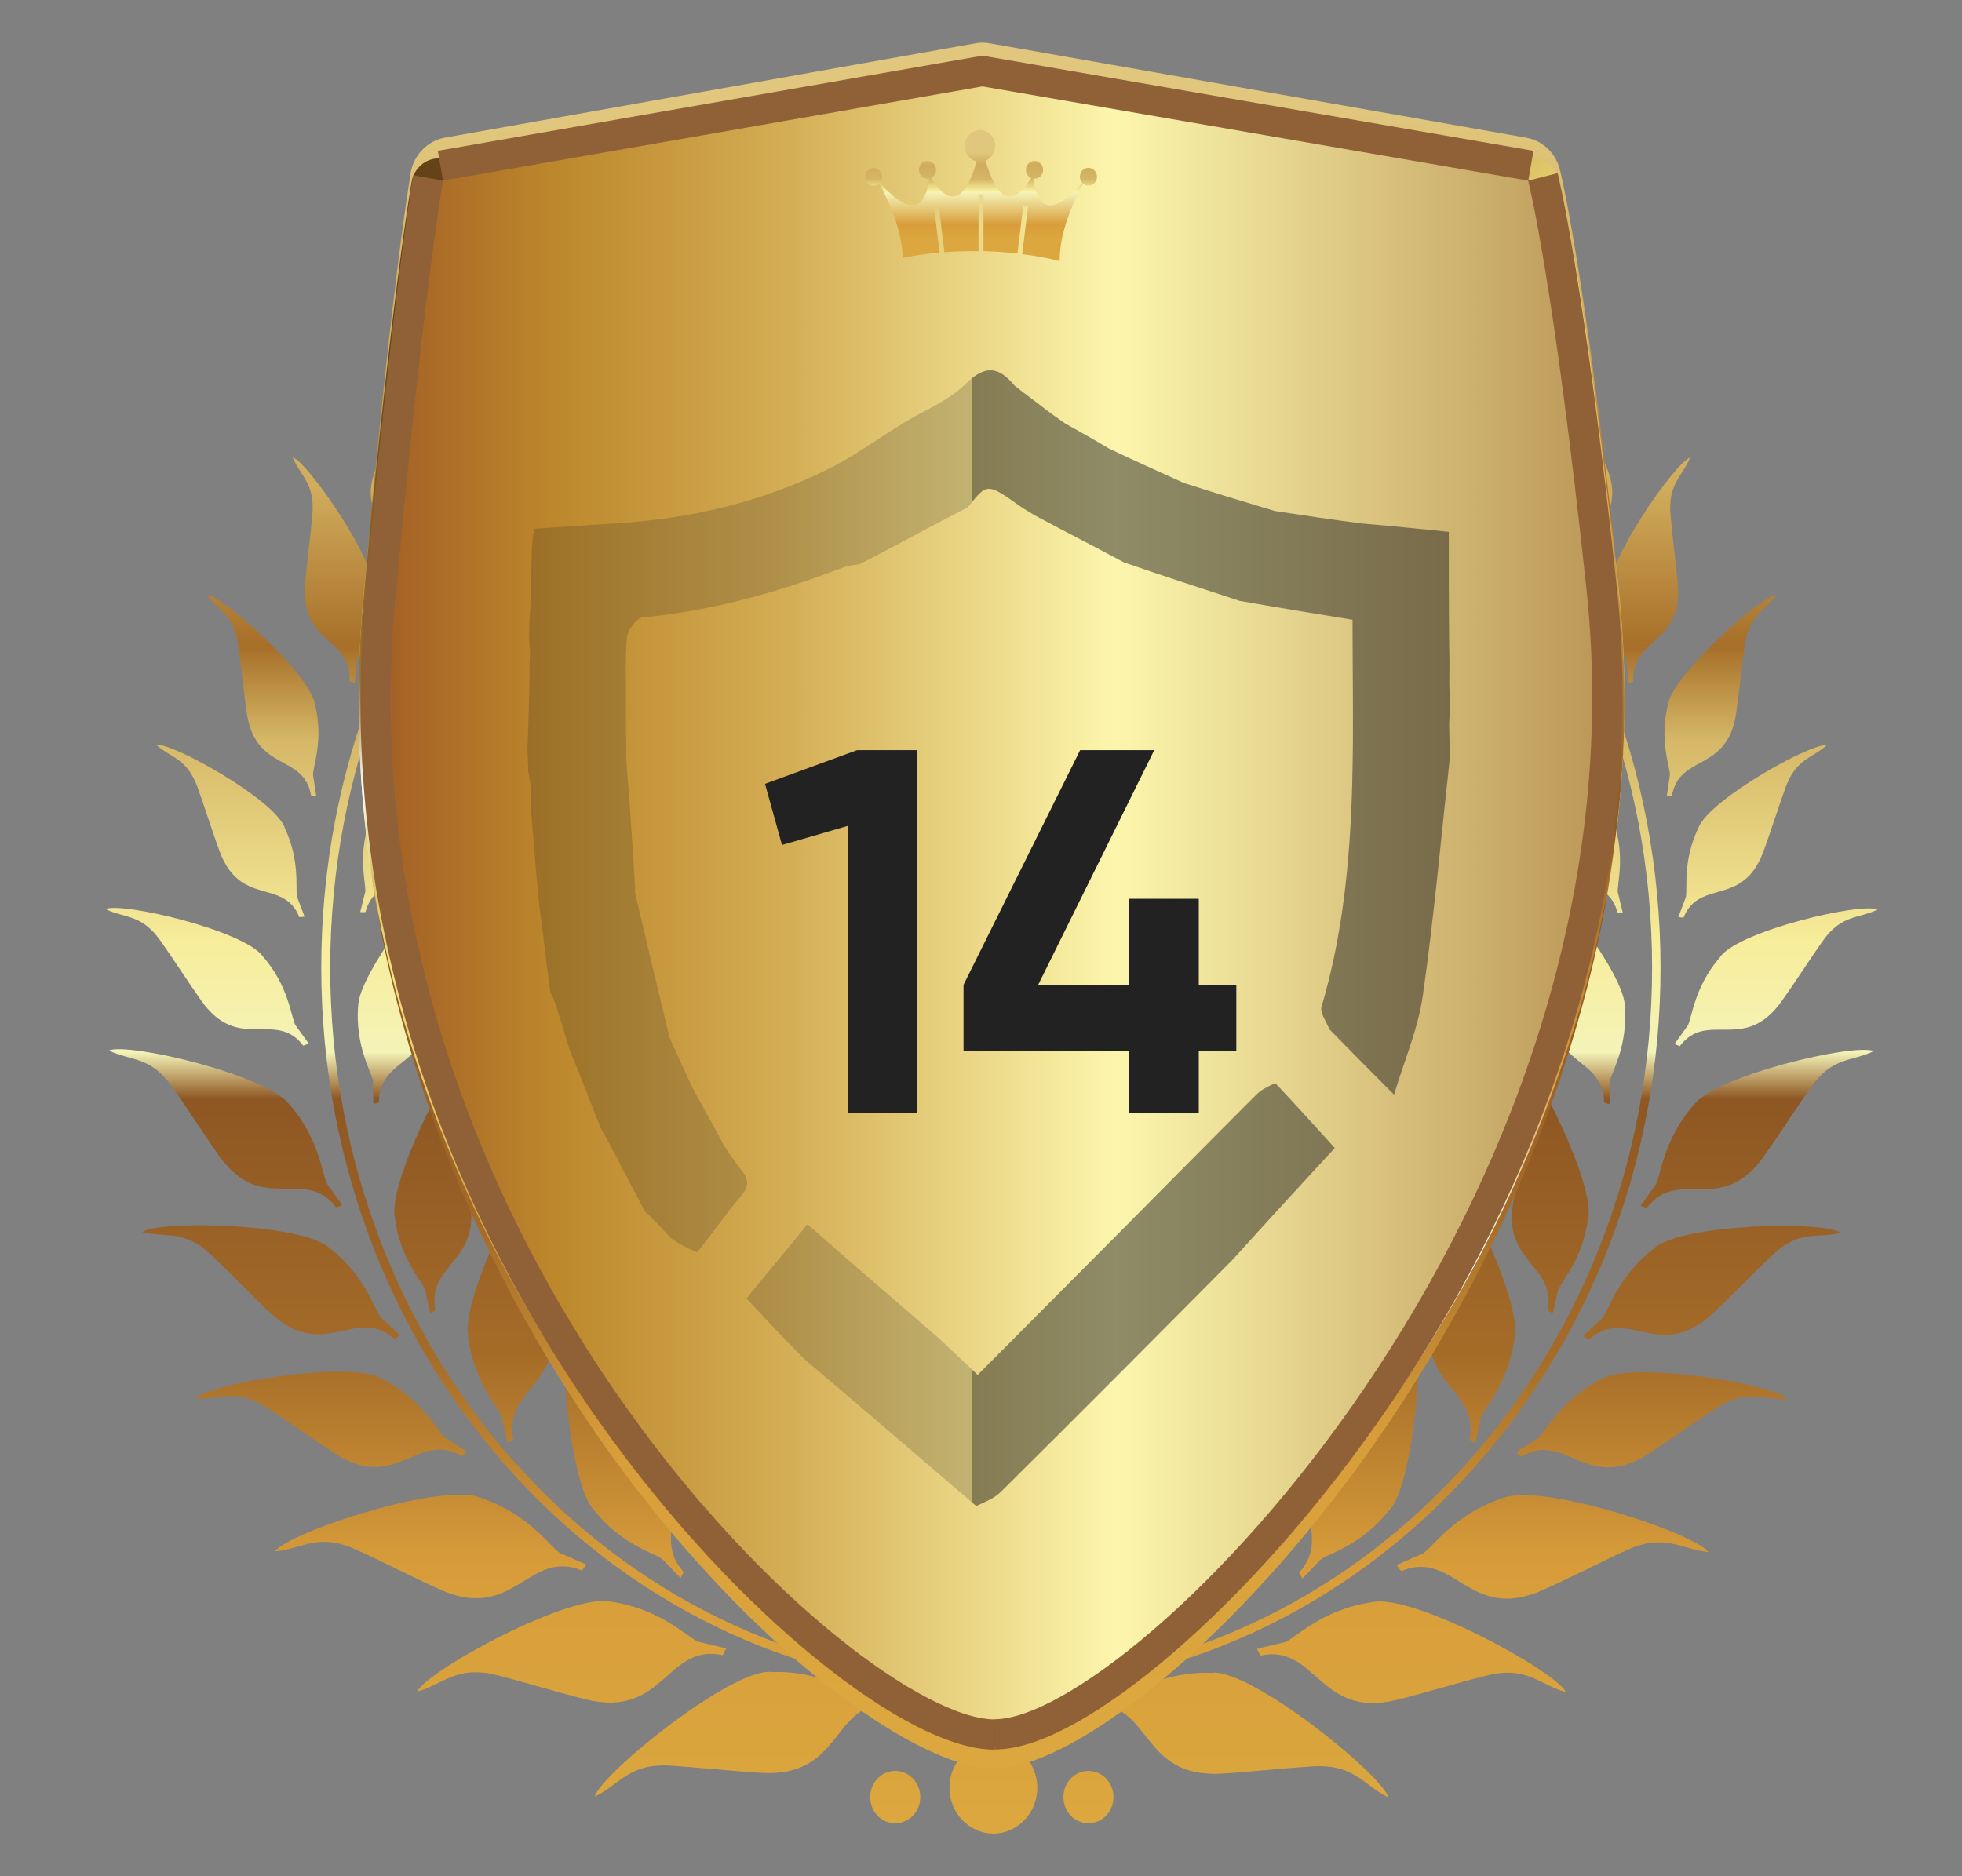 <svg width="23" height="22" viewBox="0 0 23 22" fill="none" xmlns="http://www.w3.org/2000/svg">
<rect x="0" y="0" width="23" height="22" fill="#808080" stroke="none"/>
<path fill-rule="evenodd" clip-rule="evenodd" d="M11.661 20.397C10.064 20.397 4.06 15.417 4.634 8.666C4.974 5.254 5.207 4.066 5.207 4.066L11.517 3.066L17.901 4.066C17.901 4.066 18.197 5.109 18.583 8.414C19.347 14.941 13.257 20.397 11.659 20.397H11.661Z" fill="black"/>
<path fill-rule="evenodd" clip-rule="evenodd" d="M14.166 18.917C13.692 19.271 13.252 19.255 13.119 19.307L12.827 19.486L12.804 19.399C13.38 19.027 12.809 18.369 13.627 17.873C13.908 17.701 14.297 17.495 14.577 17.325C14.996 17.072 14.957 16.805 15.128 16.514C15.202 16.792 14.575 18.664 14.166 18.917ZM15.957 4.283C15.876 4.125 15.878 3.91 15.565 3.82C15.411 3.775 15.202 3.728 15.048 3.685C14.819 3.62 14.806 3.488 14.691 3.372C14.689 3.515 15.207 4.321 15.432 4.386C15.698 4.492 15.905 4.427 15.974 4.434L15.99 4.438C16.387 4.732 16.759 5.065 17.097 5.431C18.5 6.945 19.367 9.037 19.367 11.348C19.367 13.658 18.5 15.75 17.097 17.264C15.696 18.778 13.758 19.713 11.619 19.713C9.48 19.713 7.544 18.778 6.141 17.264C4.738 15.75 3.871 13.658 3.871 11.348C3.871 9.037 4.738 6.945 6.141 5.431C6.48 5.065 6.849 4.734 7.247 4.44L7.267 4.434C7.336 4.427 7.544 4.492 7.81 4.386C8.034 4.319 8.554 3.513 8.551 3.372C8.435 3.488 8.423 3.62 8.193 3.685C8.04 3.728 7.832 3.777 7.677 3.82C7.368 3.91 7.364 4.124 7.286 4.279C6.846 4.593 6.438 4.955 6.065 5.356C4.645 6.889 3.766 9.006 3.766 11.346C3.766 13.685 4.645 15.802 6.065 17.336C7.485 18.87 9.448 19.818 11.616 19.818C13.784 19.818 15.746 18.87 17.166 17.336C18.586 15.802 19.466 13.685 19.466 11.346C19.466 9.006 18.586 6.887 17.166 5.356C16.797 4.956 16.389 4.597 15.952 4.283H15.957ZM12.759 21.379C12.922 21.379 13.053 21.242 13.053 21.072C13.053 20.902 12.922 20.765 12.759 20.765C12.597 20.765 12.466 20.902 12.466 21.072C12.466 21.242 12.597 21.379 12.759 21.379ZM10.494 21.379C10.657 21.379 10.788 21.242 10.788 21.072C10.788 20.902 10.657 20.765 10.494 20.765C10.332 20.765 10.201 20.902 10.201 21.072C10.201 21.242 10.332 21.379 10.494 21.379ZM11.645 21.5C11.928 21.5 12.16 21.258 12.16 20.962C12.16 20.665 11.928 20.423 11.645 20.423C11.362 20.423 11.13 20.665 11.13 20.962C11.13 21.258 11.362 21.5 11.645 21.5ZM7.247 4.871C7.45 4.75 8.37 4.929 8.466 5.03C8.306 5.036 8.205 4.951 8 5.077C7.862 5.162 7.682 5.285 7.542 5.368C7.138 5.612 7.01 5.197 6.716 5.363L6.685 5.332L6.83 5.245C6.886 5.198 6.986 4.998 7.247 4.871ZM7.084 4.082C6.927 4.331 6.723 4.404 6.671 4.452L6.568 4.588L6.543 4.552C6.744 4.275 6.372 4.08 6.663 3.703C6.763 3.573 6.906 3.406 7.006 3.278C7.157 3.085 7.093 2.969 7.122 2.805C7.203 2.919 7.231 3.891 7.086 4.08L7.084 4.082ZM5.992 4.955C5.816 5.233 5.59 5.314 5.531 5.368L5.415 5.52L5.388 5.48C5.611 5.171 5.198 4.953 5.521 4.532C5.633 4.386 5.792 4.201 5.904 4.057C6.072 3.842 6.001 3.714 6.032 3.529C6.122 3.656 6.155 4.74 5.992 4.953V4.955ZM6.02 5.943C6.22 5.73 7.359 5.619 7.504 5.704C7.317 5.766 7.172 5.702 6.97 5.923C6.834 6.069 6.663 6.277 6.526 6.425C6.129 6.851 5.846 6.409 5.554 6.705L5.507 6.68L5.65 6.528C5.7 6.454 5.754 6.183 6.022 5.945L6.02 5.943ZM5.059 5.807C4.959 6.179 4.736 6.353 4.69 6.434L4.614 6.644L4.571 6.609C4.714 6.187 4.182 6.098 4.398 5.515C4.472 5.312 4.586 5.05 4.66 4.85C4.773 4.55 4.65 4.434 4.624 4.221C4.766 4.328 5.167 5.513 5.061 5.807H5.059ZM4.391 6.945C4.396 7.384 4.204 7.648 4.178 7.753L4.158 8.007L4.099 7.986C4.127 7.476 3.52 7.558 3.577 6.848C3.596 6.602 3.641 6.279 3.662 6.035C3.693 5.67 3.525 5.585 3.43 5.361C3.619 5.43 4.417 6.589 4.389 6.947L4.391 6.945ZM4.932 7.563C5.097 7.256 6.353 6.768 6.542 6.821C6.348 6.951 6.167 6.924 6.001 7.238C5.89 7.447 5.757 7.737 5.643 7.948C5.319 8.558 4.868 8.147 4.624 8.577L4.565 8.562L4.683 8.344C4.717 8.244 4.7 7.919 4.933 7.565L4.932 7.563ZM3.693 8.259C3.795 8.678 3.67 8.978 3.669 9.084L3.707 9.333L3.646 9.326C3.56 8.831 2.997 9.057 2.893 8.362C2.857 8.121 2.827 7.8 2.793 7.561C2.741 7.205 2.561 7.164 2.421 6.971C2.617 6.992 3.639 7.908 3.693 8.259ZM4.329 9.635C4.412 9.294 5.502 8.479 5.697 8.477C5.541 8.656 5.36 8.68 5.279 9.028C5.225 9.261 5.168 9.577 5.111 9.81C4.951 10.488 4.412 10.213 4.284 10.695H4.223L4.282 10.455C4.291 10.351 4.192 10.042 4.329 9.635ZM3.337 9.702C3.213 9.373 2.026 8.708 1.829 8.732C2.005 8.889 2.19 8.889 2.313 9.225C2.396 9.451 2.491 9.758 2.575 9.984C2.819 10.638 3.323 10.293 3.51 10.755L3.57 10.748L3.482 10.515C3.461 10.41 3.52 10.09 3.335 9.702H3.337ZM3.081 11.214C3.384 11.561 3.41 11.915 3.461 12.018L3.619 12.236L3.556 12.262C3.232 11.835 2.802 12.35 2.364 11.74C2.214 11.528 2.028 11.238 1.879 11.028C1.656 10.714 1.464 10.771 1.236 10.659C1.433 10.575 2.86 10.909 3.081 11.214ZM4.199 11.803C4.194 11.424 5.111 10.251 5.313 10.19C5.201 10.423 5.018 10.5 5.027 10.889C5.034 11.147 5.059 11.494 5.065 11.756C5.08 12.511 4.444 12.385 4.441 12.925L4.377 12.945L4.372 12.674C4.351 12.562 4.166 12.269 4.197 11.805L4.199 11.803ZM3.398 12.957C3.745 13.356 3.774 13.763 3.833 13.88L4.013 14.13L3.942 14.159C3.57 13.669 3.076 14.26 2.573 13.559C2.401 13.317 2.187 12.982 2.015 12.74C1.76 12.379 1.539 12.446 1.276 12.318C1.502 12.22 3.14 12.605 3.394 12.955L3.398 12.957ZM4.629 14.281C4.545 13.898 5.234 12.504 5.427 12.397C5.36 12.657 5.191 12.778 5.281 13.169C5.341 13.431 5.438 13.774 5.497 14.037C5.668 14.798 4.997 14.812 5.104 15.362L5.044 15.396L4.983 15.123C4.94 15.013 4.691 14.758 4.629 14.281ZM3.864 14.635C4.279 14.955 4.386 15.347 4.465 15.45L4.69 15.658L4.626 15.701C4.168 15.298 3.797 15.979 3.171 15.396C2.955 15.195 2.684 14.91 2.47 14.71C2.15 14.41 1.946 14.518 1.666 14.447C1.87 14.305 3.548 14.343 3.864 14.634V14.635ZM4.486 16.171C4.949 16.408 5.122 16.773 5.218 16.859L5.474 17.022L5.419 17.076C4.899 16.765 4.65 17.504 3.937 17.049C3.689 16.892 3.373 16.662 3.128 16.505C2.762 16.268 2.58 16.415 2.292 16.398C2.468 16.22 4.125 15.943 4.486 16.171ZM5.638 17.564C6.193 17.75 6.443 18.129 6.562 18.209L6.875 18.346L6.822 18.416C6.193 18.156 6.03 19.027 5.16 18.639C4.859 18.505 4.47 18.302 4.171 18.169C3.726 17.968 3.546 18.162 3.221 18.192C3.391 17.963 5.199 17.37 5.638 17.564ZM5.49 15.674C5.396 15.246 6.162 13.696 6.378 13.577C6.303 13.868 6.115 14.001 6.213 14.437C6.279 14.727 6.388 15.111 6.454 15.403C6.644 16.25 5.897 16.267 6.017 16.877L5.949 16.915L5.882 16.612C5.833 16.491 5.557 16.205 5.486 15.674H5.49ZM7.165 18.781C7.742 18.864 8.052 19.193 8.183 19.249L8.513 19.329L8.471 19.408C7.81 19.265 7.791 20.152 6.872 19.927C6.554 19.849 6.137 19.721 5.821 19.641C5.35 19.524 5.203 19.748 4.888 19.836C5.018 19.58 6.701 18.669 7.165 18.781ZM6.962 17.705C6.666 17.394 6.537 15.652 6.659 15.432C6.742 15.719 6.649 15.938 6.953 16.252C7.155 16.464 7.442 16.729 7.644 16.942C8.231 17.558 7.606 17.983 8.015 18.434L7.977 18.503L7.767 18.283C7.665 18.207 7.286 18.116 6.96 17.703L6.962 17.705ZM9.029 19.607C9.612 19.58 9.971 19.845 10.111 19.878L10.45 19.894L10.422 19.979C9.746 19.963 9.881 20.839 8.936 20.788C8.61 20.77 8.178 20.723 7.855 20.703C7.369 20.676 7.266 20.924 6.97 21.068C7.053 20.792 8.554 19.581 9.029 19.603V19.607ZM9.081 18.922C8.672 18.669 8.045 16.8 8.119 16.52C8.29 16.81 8.249 17.078 8.67 17.331C8.952 17.5 9.339 17.706 9.62 17.878C10.437 18.375 9.867 19.032 10.443 19.404L10.42 19.491L10.128 19.312C9.995 19.26 9.555 19.276 9.081 18.922ZM15.998 4.877C16.259 5.002 16.36 5.204 16.415 5.251L16.56 5.338L16.529 5.368C16.235 5.202 16.106 5.618 15.703 5.374C15.563 5.289 15.385 5.166 15.245 5.083C15.038 4.956 14.94 5.041 14.779 5.036C14.876 4.935 15.795 4.756 15.998 4.877ZM16.161 4.087C16.016 3.896 16.043 2.926 16.125 2.812C16.154 2.976 16.09 3.09 16.24 3.285C16.341 3.414 16.484 3.58 16.584 3.71C16.874 4.087 16.503 4.283 16.703 4.559L16.679 4.595L16.576 4.46C16.524 4.411 16.318 4.339 16.163 4.089L16.161 4.087ZM17.253 4.96C17.09 4.747 17.123 3.663 17.213 3.536C17.246 3.721 17.175 3.847 17.343 4.064C17.455 4.208 17.614 4.393 17.726 4.539C18.049 4.96 17.636 5.179 17.859 5.487L17.831 5.527L17.716 5.375C17.657 5.321 17.429 5.24 17.255 4.962L17.253 4.96ZM17.225 5.948C17.493 6.187 17.546 6.458 17.596 6.532L17.74 6.683L17.695 6.709C17.403 6.411 17.118 6.855 16.722 6.429C16.584 6.281 16.413 6.075 16.278 5.926C16.076 5.706 15.931 5.771 15.745 5.708C15.89 5.621 17.028 5.731 17.229 5.946L17.225 5.948ZM18.186 5.813C18.078 5.518 18.479 4.333 18.623 4.227C18.597 4.442 18.476 4.557 18.587 4.855C18.661 5.056 18.775 5.318 18.849 5.52C19.063 6.103 18.533 6.192 18.676 6.615L18.631 6.649L18.555 6.439C18.51 6.358 18.286 6.183 18.186 5.813ZM18.854 6.951C18.827 6.593 19.625 5.435 19.813 5.365C19.72 5.59 19.552 5.675 19.583 6.038C19.604 6.282 19.647 6.606 19.668 6.851C19.725 7.561 19.119 7.48 19.146 7.989L19.087 8.011L19.068 7.756C19.043 7.652 18.852 7.388 18.856 6.949L18.854 6.951ZM18.314 7.569C18.547 7.924 18.529 8.248 18.562 8.347L18.68 8.566L18.621 8.58C18.377 8.15 17.925 8.562 17.6 7.951C17.488 7.74 17.353 7.451 17.242 7.242C17.076 6.927 16.895 6.954 16.702 6.824C16.892 6.774 18.148 7.261 18.312 7.567L18.314 7.569ZM19.552 8.264C19.606 7.915 20.628 6.998 20.824 6.976C20.684 7.169 20.504 7.211 20.452 7.567C20.418 7.805 20.388 8.127 20.352 8.367C20.248 9.061 19.685 8.837 19.599 9.332L19.538 9.339L19.576 9.09C19.576 8.983 19.45 8.683 19.552 8.264ZM18.918 9.641C19.055 10.047 18.956 10.356 18.965 10.461L19.023 10.703H18.963C18.835 10.22 18.296 10.493 18.136 9.816C18.08 9.581 18.023 9.267 17.968 9.034C17.887 8.685 17.705 8.661 17.55 8.483C17.745 8.484 18.835 9.299 18.918 9.641ZM19.91 9.707C19.723 10.094 19.784 10.415 19.763 10.52L19.675 10.753L19.735 10.761C19.922 10.298 20.426 10.643 20.67 9.989C20.755 9.763 20.85 9.456 20.933 9.23C21.057 8.894 21.24 8.894 21.416 8.737C21.221 8.714 20.034 9.379 19.91 9.707ZM20.166 11.219C20.387 10.914 21.814 10.58 22.011 10.665C21.782 10.777 21.591 10.719 21.368 11.033C21.219 11.243 21.033 11.536 20.882 11.745C20.445 12.354 20.015 11.839 19.692 12.267L19.63 12.242L19.787 12.023C19.837 11.92 19.865 11.566 20.167 11.219H20.166ZM19.048 11.808C19.081 12.273 18.894 12.565 18.873 12.677L18.868 12.948L18.804 12.928C18.801 12.388 18.165 12.515 18.18 11.759C18.186 11.499 18.212 11.153 18.218 10.892C18.229 10.504 18.046 10.426 17.932 10.193C18.136 10.253 19.053 11.425 19.048 11.806V11.808ZM19.849 12.963C20.103 12.612 21.741 12.229 21.967 12.325C21.705 12.453 21.485 12.386 21.23 12.748C21.059 12.988 20.846 13.324 20.672 13.566C20.171 14.267 19.677 13.674 19.303 14.166L19.233 14.137L19.412 13.887C19.471 13.77 19.502 13.364 19.848 12.964L19.849 12.963ZM18.617 14.287C18.555 14.764 18.307 15.018 18.263 15.129L18.203 15.401L18.142 15.367C18.25 14.82 17.579 14.805 17.75 14.043C17.809 13.779 17.907 13.434 17.966 13.174C18.056 12.784 17.887 12.663 17.819 12.403C18.013 12.509 18.702 13.904 18.617 14.287ZM19.383 14.641C19.699 14.35 21.377 14.312 21.58 14.455C21.299 14.525 21.095 14.415 20.777 14.717C20.563 14.917 20.292 15.203 20.076 15.403C19.452 15.985 19.079 15.304 18.623 15.709L18.559 15.665L18.783 15.457C18.863 15.354 18.97 14.962 19.385 14.643L19.383 14.641ZM18.761 16.176C19.122 15.949 20.779 16.227 20.955 16.404C20.666 16.42 20.485 16.274 20.119 16.511C19.873 16.668 19.557 16.897 19.312 17.054C18.599 17.509 18.348 16.769 17.83 17.081L17.774 17.027L18.03 16.865C18.125 16.778 18.298 16.413 18.763 16.176H18.761ZM17.609 17.569C18.047 17.376 19.856 17.97 20.026 18.198C19.701 18.167 19.519 17.974 19.075 18.174C18.778 18.31 18.388 18.51 18.087 18.644C17.218 19.032 17.056 18.162 16.425 18.422L16.372 18.351L16.683 18.214C16.804 18.134 17.052 17.753 17.609 17.569ZM17.757 15.68C17.686 16.211 17.41 16.494 17.362 16.617L17.294 16.921L17.227 16.883C17.346 16.272 16.6 16.256 16.79 15.409C16.855 15.116 16.964 14.733 17.03 14.442C17.13 14.007 16.94 13.873 16.866 13.582C17.082 13.701 17.847 15.251 17.754 15.68H17.757ZM16.081 18.787C15.504 18.87 15.195 19.199 15.064 19.255L14.734 19.334L14.775 19.413C15.437 19.271 15.454 20.158 16.375 19.932C16.693 19.854 17.109 19.726 17.425 19.647C17.897 19.529 18.044 19.753 18.358 19.842C18.229 19.585 16.544 18.675 16.081 18.787ZM16.285 17.71C16.581 17.399 16.71 15.658 16.586 15.438C16.503 15.725 16.596 15.943 16.292 16.258C16.09 16.469 15.803 16.735 15.601 16.948C15.012 17.564 15.639 17.988 15.23 18.44L15.268 18.509L15.479 18.288C15.581 18.212 15.959 18.122 16.285 17.708V17.71ZM14.217 19.612C14.693 19.591 16.194 20.801 16.277 21.077C15.981 20.931 15.878 20.683 15.392 20.712C15.067 20.73 14.636 20.779 14.311 20.797C13.367 20.846 13.502 19.972 12.825 19.988L12.797 19.903L13.136 19.887C13.276 19.856 13.635 19.591 14.217 19.616V19.612Z" fill="url(#paint0_linear_77_2385)"/>
<path fill-rule="evenodd" clip-rule="evenodd" d="M11.646 19.7H11.631C11.274 19.669 10.663 19.317 9.95 18.692C9.315 18.137 8.607 17.371 7.929 16.431C7.13 15.321 6.388 13.975 5.875 12.446C5.442 11.156 5.174 9.738 5.174 8.227C5.174 8.22 5.174 8.212 5.174 8.205C5.174 8.048 5.177 7.898 5.182 7.752C5.189 7.598 5.197 7.435 5.211 7.262C5.211 7.257 5.211 7.251 5.211 7.248V7.238C5.337 5.834 5.449 4.765 5.539 3.975C5.617 3.297 5.676 2.846 5.715 2.571L11.522 1.537L17.421 2.574C17.471 2.831 17.544 3.247 17.634 3.867C17.739 4.593 17.869 5.61 18.014 6.996C18.034 7.197 18.049 7.396 18.06 7.593C18.07 7.79 18.075 7.99 18.075 8.198C18.075 9.64 17.81 11.019 17.384 12.291C16.88 13.796 16.149 15.152 15.363 16.281C14.689 17.251 13.981 18.052 13.348 18.636C12.648 19.281 12.049 19.657 11.694 19.7H11.682H11.663H11.652H11.646ZM11.634 20.043H11.64C11.64 20.043 11.652 20.043 11.657 20.043H11.691C11.704 20.041 11.716 20.04 11.725 20.04C12.14 19.991 12.804 19.584 13.555 18.894C14.205 18.294 14.929 17.474 15.618 16.483C16.423 15.327 17.17 13.943 17.684 12.405C18.122 11.098 18.394 9.68 18.394 8.196C18.394 7.994 18.389 7.786 18.377 7.573C18.367 7.367 18.35 7.161 18.33 6.958C18.185 5.578 18.055 4.553 17.948 3.814C17.839 3.07 17.757 2.623 17.71 2.388C17.696 2.322 17.645 2.267 17.577 2.255L11.55 1.194C11.531 1.19 11.511 1.19 11.492 1.194L5.544 2.253C5.478 2.265 5.422 2.322 5.411 2.396C5.371 2.665 5.303 3.164 5.214 3.933C5.126 4.703 5.016 5.769 4.888 7.206C4.888 7.211 4.888 7.215 4.888 7.22V7.229V7.235C4.877 7.399 4.866 7.566 4.86 7.737C4.853 7.913 4.849 8.075 4.849 8.227C4.849 8.234 4.849 8.241 4.849 8.249C4.853 9.794 5.128 11.245 5.571 12.562C6.096 14.125 6.856 15.504 7.673 16.639C8.366 17.6 9.093 18.386 9.746 18.957C10.512 19.626 11.19 20.007 11.607 20.043H11.612H11.631H11.636H11.634ZM11.555 20.728C11.567 20.728 11.584 20.73 11.607 20.732C11.631 20.732 11.648 20.732 11.658 20.732C11.675 20.732 11.697 20.732 11.723 20.73C11.747 20.73 11.77 20.726 11.794 20.723C12.283 20.665 13.039 20.226 13.872 19.485C14.599 18.838 15.396 17.956 16.136 16.893C16.978 15.685 17.759 14.234 18.299 12.618C18.758 11.246 19.043 9.756 19.043 8.196C19.043 7.985 19.038 7.766 19.026 7.54C19.014 7.322 18.997 7.103 18.975 6.882C18.795 5.151 18.632 3.971 18.511 3.207C18.389 2.437 18.309 2.083 18.291 2.011C18.27 1.911 18.221 1.819 18.151 1.75C18.083 1.682 17.995 1.633 17.895 1.615L11.609 0.509C11.584 0.504 11.556 0.5 11.527 0.5C11.497 0.5 11.468 0.5 11.439 0.507L5.231 1.611C5.128 1.626 5.033 1.675 4.958 1.749C4.883 1.823 4.831 1.922 4.812 2.036V2.049C4.787 2.193 4.564 3.565 4.247 7.141V7.155C4.247 7.155 4.243 7.168 4.243 7.173V7.179V7.181C4.231 7.345 4.221 7.519 4.214 7.697C4.209 7.864 4.206 8.03 4.206 8.2C4.206 8.209 4.204 8.218 4.204 8.227C4.204 9.861 4.493 11.391 4.96 12.783C5.51 14.423 6.306 15.867 7.162 17.058C7.907 18.093 8.709 18.939 9.442 19.557C10.296 20.276 11.067 20.688 11.558 20.732L11.555 20.728ZM11.621 20.388C11.626 20.388 11.64 20.388 11.657 20.388C11.675 20.388 11.691 20.388 11.702 20.388C11.719 20.388 11.738 20.385 11.758 20.383C12.188 20.332 12.879 19.922 13.665 19.223C14.375 18.592 15.153 17.73 15.876 16.689C16.7 15.506 17.465 14.085 17.994 12.504C18.44 11.167 18.718 9.716 18.718 8.198C18.718 7.983 18.713 7.77 18.701 7.56C18.691 7.351 18.674 7.137 18.652 6.92C18.472 5.197 18.311 4.024 18.192 3.263C18.073 2.508 17.994 2.164 17.977 2.092V2.083C17.968 2.05 17.951 2.02 17.929 1.998C17.907 1.975 17.876 1.958 17.844 1.953L11.558 0.847H11.546C11.546 0.847 11.529 0.842 11.522 0.842C11.514 0.842 11.504 0.842 11.492 0.843L5.281 1.949H5.272C5.236 1.955 5.204 1.971 5.179 1.996C5.155 2.02 5.136 2.054 5.131 2.092C5.131 2.097 5.13 2.101 5.128 2.106C5.102 2.255 4.883 3.615 4.566 7.179V7.186V7.201L4.564 7.204C4.551 7.378 4.542 7.546 4.535 7.708V7.714C4.528 7.885 4.525 8.055 4.525 8.225C4.525 8.231 4.525 8.236 4.525 8.24C4.527 9.826 4.809 11.313 5.262 12.663C5.8 14.268 6.578 15.683 7.417 16.845C8.147 17.858 8.928 18.683 9.639 19.282C10.443 19.96 11.149 20.345 11.582 20.383C11.604 20.385 11.616 20.387 11.623 20.387L11.621 20.388Z" fill="url(#paint1_linear_77_2385)"/>
<path fill-rule="evenodd" clip-rule="evenodd" d="M11.659 19.793C11.645 19.793 11.631 19.793 11.619 19.793C10.876 19.73 9.22 18.512 7.715 16.486C6.19 14.433 4.864 11.564 4.864 8.248C4.864 7.938 4.876 7.614 4.902 7.277V7.259C5.162 4.438 5.358 3.013 5.438 2.494L11.518 1.444L17.687 2.495C17.784 2.965 18.024 4.266 18.319 7.008C18.362 7.412 18.383 7.816 18.383 8.218C18.383 11.376 17.08 14.237 15.577 16.332C14.092 18.401 12.456 19.703 11.711 19.79C11.697 19.79 11.68 19.791 11.661 19.791L11.659 19.793ZM11.567 20.472C11.6 20.476 11.631 20.476 11.659 20.476C11.695 20.476 11.735 20.474 11.78 20.468C12.666 20.366 14.513 18.958 16.104 16.738C17.677 14.546 19.043 11.545 19.043 8.218C19.043 7.799 19.02 7.37 18.973 6.933C18.605 3.508 18.314 2.268 18.279 2.125C18.251 1.992 18.147 1.883 18.01 1.859L11.583 0.763C11.544 0.754 11.503 0.754 11.461 0.761L5.112 1.858C4.97 1.874 4.848 1.985 4.824 2.139C4.824 2.143 4.589 3.44 4.246 7.195C4.246 7.204 4.242 7.214 4.242 7.223C4.216 7.56 4.204 7.902 4.204 8.246C4.204 11.736 5.594 14.744 7.193 16.898C8.812 19.078 10.687 20.399 11.57 20.472H11.567Z" fill="url(#paint2_linear_77_2385)"/>
<path d="M11.661 20.161C10.059 20.161 4.043 14.658 4.619 7.201C4.96 3.431 5.193 2.118 5.193 2.118" stroke="#906137" stroke-width="0.71" stroke-miterlimit="2.61"/>
<path d="M5.193 2.118L11.517 1.013L17.916 2.118" stroke="#906137" stroke-width="0.71" stroke-miterlimit="2.61"/>
<path d="M17.916 2.118C17.916 2.118 18.212 3.271 18.6 6.92C19.366 14.131 13.262 20.159 11.66 20.159" stroke="#906137" stroke-width="0.71" stroke-miterlimit="2.61"/>
<path fill-rule="evenodd" clip-rule="evenodd" d="M11.661 20.161C10.059 20.161 4.043 14.658 4.619 7.201C4.96 3.431 5.193 2.118 5.193 2.118L11.517 1.013L17.914 2.118C17.914 2.118 18.211 3.271 18.599 6.92C19.364 14.132 13.261 20.159 11.659 20.159L11.661 20.161Z" fill="url(#paint3_linear_77_2385)"/>
<g style="mix-blend-mode:difference">
<path fill-rule="evenodd" clip-rule="evenodd" d="M10.309 2.151C10.463 2.45 10.575 2.744 10.583 3.023C10.72 2.996 10.864 2.976 11.014 2.962L10.947 2.415H11.005L11.071 2.957C11.183 2.949 11.297 2.945 11.414 2.945C11.433 2.945 11.452 2.945 11.471 2.945V2.279H11.529V2.945C11.666 2.949 11.799 2.958 11.927 2.973L11.995 2.414H12.052L11.983 2.98C12.137 2.999 12.284 3.027 12.422 3.061C12.42 2.771 12.534 2.465 12.695 2.153C12.712 2.168 12.735 2.177 12.759 2.177C12.815 2.177 12.86 2.131 12.86 2.073C12.86 2.015 12.815 1.968 12.759 1.968C12.704 1.968 12.659 2.015 12.659 2.073C12.659 2.102 12.67 2.128 12.689 2.147C12.39 2.473 12.174 2.532 12.111 2.095C12.117 2.096 12.122 2.096 12.127 2.096C12.183 2.096 12.228 2.049 12.228 1.991C12.228 1.934 12.183 1.887 12.127 1.887C12.072 1.887 12.027 1.934 12.027 1.991C12.027 2.035 12.052 2.072 12.088 2.088C11.874 2.429 11.695 2.371 11.553 1.884C11.62 1.857 11.667 1.789 11.667 1.71C11.667 1.608 11.587 1.524 11.488 1.524C11.389 1.524 11.309 1.608 11.309 1.71C11.309 1.8 11.369 1.875 11.45 1.893C11.309 2.373 11.13 2.428 10.916 2.086C10.95 2.069 10.973 2.033 10.973 1.992C10.973 1.934 10.928 1.887 10.873 1.887C10.817 1.887 10.772 1.934 10.772 1.992C10.772 2.05 10.817 2.096 10.873 2.096C10.88 2.096 10.887 2.096 10.894 2.094C10.832 2.534 10.614 2.473 10.314 2.145C10.331 2.126 10.341 2.101 10.341 2.074C10.341 2.016 10.296 1.969 10.24 1.969C10.185 1.969 10.14 2.016 10.14 2.074C10.14 2.131 10.185 2.178 10.24 2.178C10.267 2.178 10.291 2.168 10.309 2.15L10.309 2.151Z" fill="url(#paint4_linear_77_2385)"/>
</g>
<g clip-path="url(#clip0_77_2385)">
<g opacity="0.2">
<path d="M7.561 14.204C7.448 13.992 7.336 13.781 7.208 13.533C7.143 13.407 7.092 13.318 7.041 13.228C6.926 12.935 6.814 12.639 6.692 12.349C6.656 12.264 6.517 11.733 6.453 11.637C6.381 11.144 6.394 11.127 6.323 10.631C6.284 10.248 6.257 9.887 6.225 9.499C6.221 9.407 6.222 9.342 6.223 9.234C6.212 9.141 6.202 9.09 6.191 9.04C6.191 9.04 6.194 9.012 6.191 8.976C6.187 8.895 6.185 8.849 6.183 8.803C6.194 8.498 6.204 8.193 6.209 7.862C6.206 7.789 6.21 7.744 6.214 7.656C6.212 7.587 6.208 7.559 6.204 7.532C6.204 7.464 6.203 7.396 6.206 7.29C6.212 7.204 6.215 7.156 6.218 7.107C6.221 6.984 6.225 6.86 6.229 6.683C6.232 6.487 6.234 6.344 6.263 6.2C6.598 6.177 6.906 6.155 7.239 6.136C8.118 6.078 8.943 5.882 9.717 5.496C10.033 5.338 10.323 5.12 10.643 4.929C10.882 4.79 11.133 4.686 11.316 4.505C11.532 4.291 11.693 4.278 11.893 4.521C11.997 4.605 12.091 4.671 12.196 4.753C12.294 4.83 12.382 4.892 12.487 4.966C12.665 5.066 12.825 5.153 12.998 5.258C13.293 5.4 13.576 5.525 13.876 5.662C14.244 5.781 14.594 5.887 14.945 5.992C15.278 6.042 15.612 6.093 15.971 6.139C16.308 6.167 16.621 6.199 16.984 6.236C16.984 6.679 16.984 7.138 16.989 7.626C16.993 7.758 16.992 7.862 16.99 8.015C16.992 8.13 16.995 8.195 16.999 8.261C16.995 8.325 16.992 8.39 16.988 8.503C16.991 8.657 16.994 8.762 16.998 8.867C16.895 9.804 16.812 10.744 16.679 11.677C16.623 12.066 16.461 12.439 16.342 12.836C16.079 12.572 15.846 12.338 15.588 12.073C15.537 11.962 15.472 11.87 15.492 11.804C15.743 10.958 15.826 10.087 15.851 9.209C15.869 8.558 15.855 7.907 15.855 7.267C15.384 7.19 14.968 7.122 14.531 7.045C14.07 6.894 13.63 6.752 13.175 6.594C12.819 6.403 12.476 6.228 12.123 6.039C12.063 6 12.014 5.974 11.952 5.931C11.571 5.662 11.571 5.662 11.346 5.948C10.915 6.17 10.508 6.392 10.077 6.616C10.007 6.627 9.957 6.627 9.914 6.643C9.142 6.939 8.355 7.162 7.532 7.24C7.462 7.247 7.356 7.389 7.349 7.475C7.326 7.755 7.341 8.038 7.338 8.34C7.337 8.388 7.339 8.415 7.338 8.467C7.338 8.576 7.341 8.66 7.341 8.764C7.339 8.812 7.342 8.839 7.34 8.888C7.349 9.039 7.361 9.169 7.374 9.327C7.399 9.697 7.424 10.04 7.445 10.398C7.443 10.422 7.445 10.432 7.445 10.468C7.577 11.042 7.711 11.591 7.848 12.162C7.939 12.373 8.028 12.563 8.127 12.772C8.251 12.999 8.367 13.206 8.487 13.432C8.543 13.52 8.596 13.59 8.657 13.679C8.762 13.798 8.806 13.885 8.689 14.021C8.511 14.227 8.358 14.458 8.172 14.684C8.052 14.635 7.953 14.581 7.853 14.507C7.754 14.393 7.658 14.298 7.561 14.204Z" fill="#222222"/>
<path d="M11.017 15.702C11.159 15.836 11.302 15.972 11.461 16.122C12.018 15.562 12.568 15.01 13.117 14.457C13.654 13.916 14.189 13.374 14.728 12.835C14.786 12.777 14.863 12.74 14.95 12.7C15.203 12.969 15.438 13.23 15.647 13.461C15.252 13.889 14.86 14.316 14.46 14.76C13.546 15.684 12.641 16.592 11.732 17.494C11.657 17.568 11.552 17.609 11.444 17.659C10.767 17.081 10.107 16.509 9.428 15.935C9.195 15.702 8.981 15.472 8.751 15.225C8.978 14.95 9.214 14.662 9.466 14.355C9.629 14.499 9.781 14.633 9.963 14.791C10.334 15.11 10.675 15.406 11.017 15.702Z" fill="#222222"/>
</g>
</g>
<g opacity="0.5" clip-path="url(#clip1_77_2385)">
<path d="M7.561 14.204C7.448 13.992 7.336 13.781 7.208 13.533C7.143 13.407 7.092 13.318 7.041 13.228C6.926 12.935 6.814 12.639 6.692 12.349C6.656 12.264 6.517 11.733 6.453 11.637C6.381 11.144 6.394 11.127 6.323 10.631C6.284 10.248 6.257 9.887 6.225 9.499C6.221 9.407 6.222 9.342 6.223 9.234C6.212 9.141 6.202 9.09 6.191 9.04C6.191 9.04 6.194 9.012 6.191 8.976C6.187 8.895 6.185 8.849 6.183 8.803C6.194 8.498 6.204 8.193 6.209 7.862C6.206 7.789 6.21 7.744 6.214 7.656C6.212 7.587 6.208 7.559 6.204 7.532C6.204 7.464 6.203 7.396 6.206 7.29C6.212 7.204 6.215 7.156 6.218 7.107C6.221 6.984 6.225 6.86 6.229 6.683C6.232 6.487 6.234 6.344 6.263 6.2C6.598 6.177 6.906 6.155 7.239 6.136C8.118 6.078 8.943 5.882 9.717 5.496C10.033 5.338 10.323 5.12 10.643 4.929C10.882 4.79 11.133 4.686 11.316 4.505C11.532 4.291 11.693 4.278 11.893 4.521C11.997 4.605 12.091 4.671 12.196 4.753C12.294 4.83 12.382 4.892 12.487 4.966C12.665 5.066 12.825 5.153 12.998 5.258C13.293 5.4 13.576 5.525 13.876 5.662C14.244 5.781 14.594 5.887 14.945 5.992C15.278 6.042 15.612 6.093 15.971 6.139C16.308 6.167 16.621 6.199 16.984 6.236C16.984 6.679 16.984 7.138 16.989 7.626C16.993 7.758 16.992 7.862 16.99 8.015C16.992 8.13 16.995 8.195 16.999 8.261C16.995 8.325 16.992 8.39 16.988 8.503C16.991 8.657 16.994 8.762 16.998 8.867C16.895 9.804 16.812 10.744 16.679 11.677C16.623 12.066 16.461 12.439 16.342 12.836C16.079 12.572 15.846 12.338 15.588 12.073C15.537 11.962 15.472 11.87 15.492 11.804C15.743 10.958 15.826 10.087 15.851 9.209C15.869 8.558 15.855 7.907 15.855 7.267C15.384 7.19 14.968 7.122 14.531 7.045C14.07 6.894 13.63 6.752 13.175 6.594C12.819 6.403 12.476 6.228 12.123 6.039C12.063 6 12.014 5.974 11.952 5.931C11.571 5.662 11.571 5.662 11.346 5.948C10.915 6.17 10.508 6.392 10.077 6.616C10.007 6.627 9.957 6.627 9.914 6.643C9.142 6.939 8.355 7.162 7.532 7.24C7.462 7.247 7.356 7.389 7.349 7.475C7.326 7.755 7.341 8.038 7.338 8.34C7.337 8.388 7.339 8.415 7.338 8.467C7.338 8.576 7.341 8.66 7.341 8.764C7.339 8.812 7.342 8.839 7.34 8.888C7.349 9.039 7.361 9.169 7.374 9.327C7.399 9.697 7.424 10.04 7.445 10.398C7.443 10.422 7.445 10.432 7.445 10.468C7.577 11.042 7.711 11.591 7.848 12.162C7.939 12.373 8.028 12.563 8.127 12.772C8.251 12.999 8.367 13.206 8.487 13.432C8.543 13.52 8.596 13.59 8.657 13.679C8.762 13.798 8.806 13.885 8.689 14.021C8.511 14.227 8.358 14.458 8.172 14.684C8.052 14.635 7.953 14.581 7.853 14.507C7.754 14.393 7.658 14.298 7.561 14.204Z" fill="#222222"/>
<path d="M11.017 15.702C11.159 15.836 11.302 15.972 11.461 16.122C12.018 15.562 12.568 15.01 13.117 14.457C13.654 13.916 14.189 13.374 14.728 12.835C14.786 12.777 14.863 12.74 14.95 12.7C15.203 12.969 15.438 13.23 15.647 13.461C15.252 13.889 14.86 14.316 14.46 14.76C13.546 15.684 12.641 16.592 11.732 17.494C11.657 17.568 11.552 17.609 11.444 17.659C10.767 17.081 10.107 16.509 9.428 15.935C9.195 15.702 8.981 15.472 8.751 15.225C8.978 14.95 9.214 14.662 9.466 14.355C9.629 14.499 9.781 14.633 9.963 14.791C10.334 15.11 10.675 15.406 11.017 15.702Z" fill="#222222"/>
</g>
<path d="M8.968 9.191L10.047 8.796H10.751V13.049H9.942V9.683L9.167 9.908L8.968 9.191Z" fill="#222222"/>
<path d="M14.053 11.548H14.493V12.326H14.053V13.049H13.238V12.326H11.295V11.548L12.662 8.796H13.531L12.17 11.548H13.238V10.539H14.053V11.548Z" fill="#222222"/>
<defs>
<linearGradient id="paint0_linear_77_2385" x1="11.624" y1="21.312" x2="11.624" y2="2.993" gradientUnits="userSpaceOnUse">
<stop stop-color="#DBA73E"/>
<stop offset="0.16" stop-color="#D89D3A"/>
<stop offset="0.3" stop-color="#A46B28"/>
<stop offset="0.46" stop-color="#8E5723"/>
<stop offset="0.49" stop-color="#F4F3B8"/>
<stop offset="0.56" stop-color="#F7ED9A"/>
<stop offset="0.69" stop-color="#D5B767"/>
<stop offset="0.75" stop-color="#A76F29"/>
<stop offset="0.85" stop-color="#D0AB5B"/>
<stop offset="1" stop-color="#E0C77D"/>
</linearGradient>
<linearGradient id="paint1_linear_77_2385" x1="11.813" y1="19.848" x2="11.469" y2="1.383" gradientUnits="userSpaceOnUse">
<stop stop-color="#DBA73E"/>
<stop offset="0.16" stop-color="#D89D3A"/>
<stop offset="0.3" stop-color="#A46B28"/>
<stop offset="0.49" stop-color="#8E5723"/>
<stop offset="0.54" stop-color="#F4F3B8"/>
<stop offset="0.56" stop-color="#F7ED9A"/>
<stop offset="0.69" stop-color="#D5B767"/>
<stop offset="0.75" stop-color="#A76F29"/>
<stop offset="0.85" stop-color="#D0AB5B"/>
<stop offset="1" stop-color="#E0C77D"/>
</linearGradient>
<linearGradient id="paint2_linear_77_2385" x1="17.566" y1="17.89" x2="7.734" y2="2.036" gradientUnits="userSpaceOnUse">
<stop stop-color="#482A0F"/>
<stop offset="0.1" stop-color="#A77129"/>
<stop offset="0.15" stop-color="white"/>
<stop offset="0.22" stop-color="#DA9E41"/>
<stop offset="0.34" stop-color="#8E5923"/>
<stop offset="0.5" stop-color="#D8A64D"/>
<stop offset="0.66" stop-color="#F5E380"/>
<stop offset="0.72" stop-color="#DAC164"/>
<stop offset="0.77" stop-color="white"/>
<stop offset="0.83" stop-color="#A0752B"/>
<stop offset="1" stop-color="#664219"/>
</linearGradient>
<linearGradient id="paint3_linear_77_2385" x1="18.901" y1="10.587" x2="4.346" y2="10.587" gradientUnits="userSpaceOnUse">
<stop stop-color="#BA9555"/>
<stop offset="0.4" stop-color="#FCF6AC"/>
<stop offset="0.67" stop-color="#D3AC53"/>
<stop offset="0.85" stop-color="#BD882C"/>
<stop offset="1" stop-color="#A25D25"/>
</linearGradient>
<linearGradient id="paint4_linear_77_2385" x1="11.499" y1="2.801" x2="11.499" y2="1.787" gradientUnits="userSpaceOnUse">
<stop stop-color="#DBA73E"/>
<stop offset="0.16" stop-color="#D89D3A"/>
<stop offset="0.54" stop-color="#F4F3B8"/>
<stop offset="0.56" stop-color="#F7ED9A"/>
<stop offset="0.69" stop-color="#D5B767"/>
<stop offset="0.85" stop-color="#D0AB5B"/>
<stop offset="1" stop-color="#E0C77D"/>
</linearGradient>
<clipPath id="clip0_77_2385">
<rect width="5.211" height="13.317" fill="white" transform="translate(6.183 4.341)"/>
</clipPath>
<clipPath id="clip1_77_2385">
<rect width="5.654" height="13.317" fill="white" transform="matrix(-1 0 0 1 17.047 4.341)"/>
</clipPath>
</defs>
</svg>
